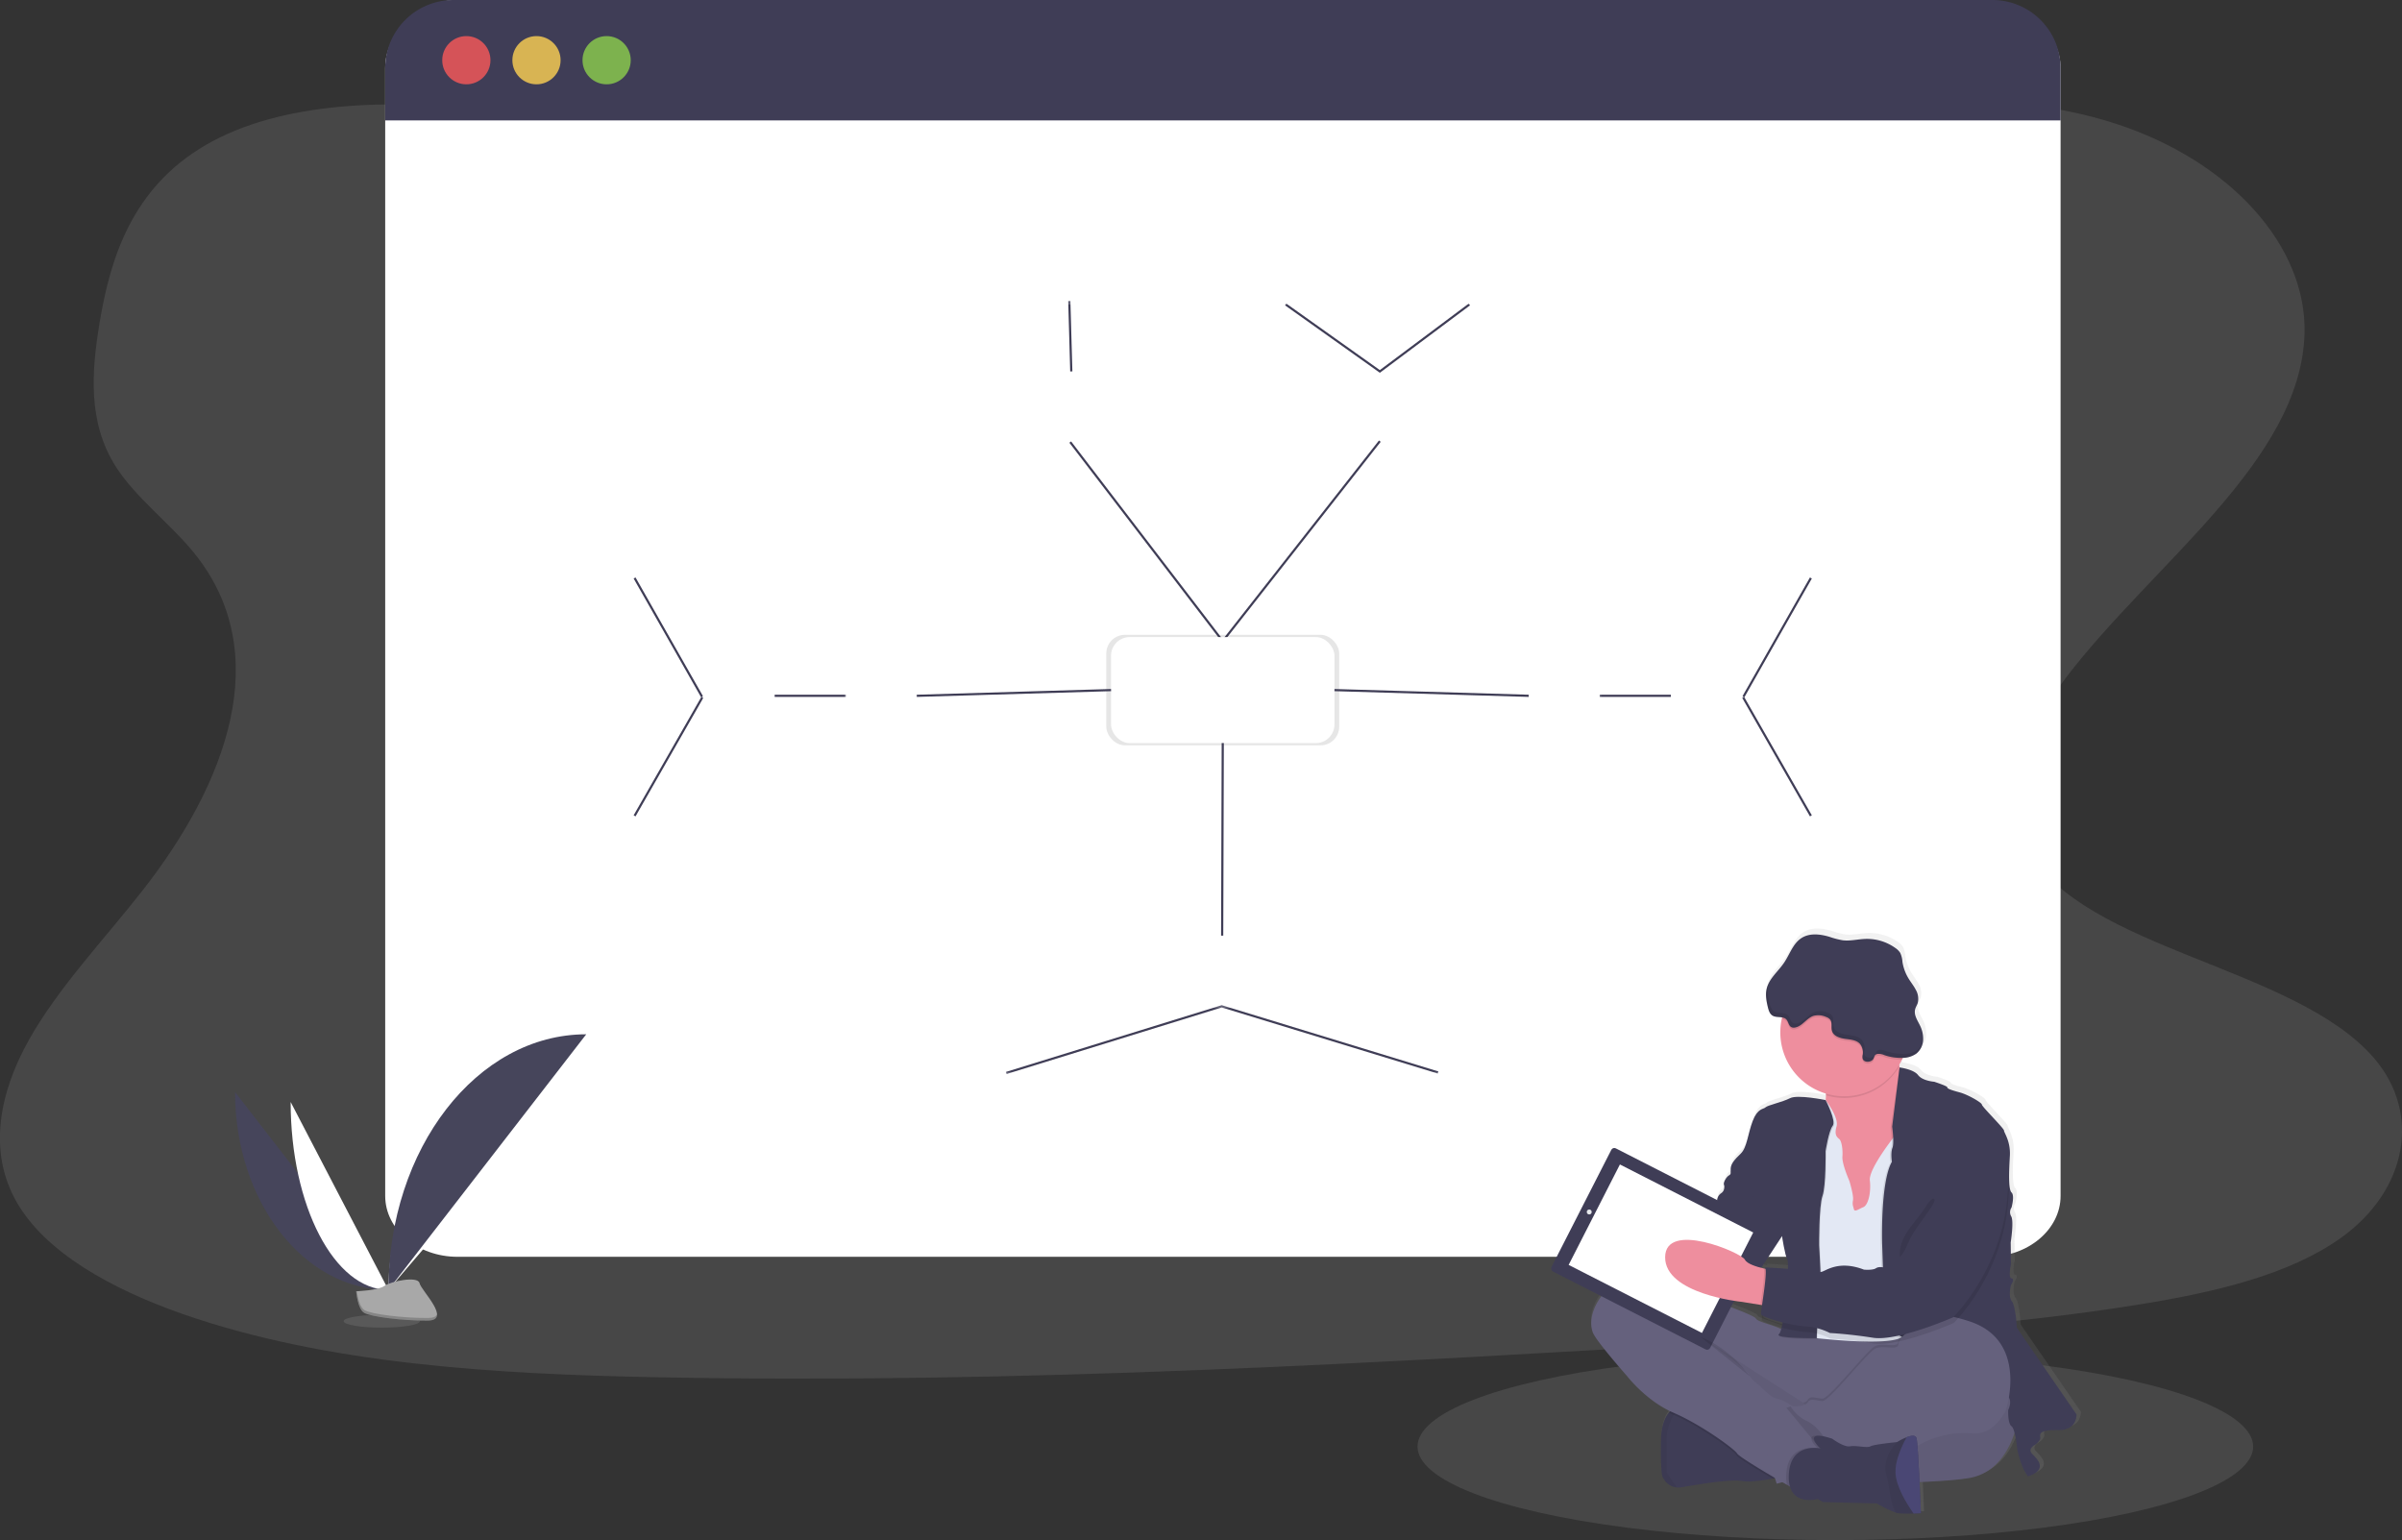 <svg id="a6dc9487-50e2-4fb9-af91-bf1b7118d463" data-name="Layer 1" xmlns="http://www.w3.org/2000/svg" xmlns:xlink="http://www.w3.org/1999/xlink" width="1103.79" height="707.8" viewBox="0 0 1103.79 707.8"><rect x="0" y="0" width="1103.79" height="707.8" fill="#333333" stroke="none"/><defs><linearGradient id="bd43dd7f-2dfd-4389-bf1e-697a1c0f972b" x1="891.82" y1="790.72" x2="891.82" y2="522.9" gradientUnits="userSpaceOnUse"><stop offset="0" stop-color="gray" stop-opacity="0.25"/><stop offset="0.54" stop-color="gray" stop-opacity="0.12"/><stop offset="1" stop-color="gray" stop-opacity="0.1"/></linearGradient></defs><title>mind map</title><ellipse cx="843.39" cy="664.8" rx="192" ry="43" fill="#ffffff" opacity="0.1"/><g opacity="0.1"><path d="M673.12,122.89c0,156.1,97.93,282.41,219,282.41" transform="translate(-48.1 -96.1)" fill="#ffffff"/></g><path d="M675.52,226.13c-70.75.54-138.73-15.45-203.73-33.27S342.32,155,273,146.82c-44.62-5.27-95.4-4.44-130.47,16-33.75,19.66-43.74,51.89-48.67,81.63-3.71,22.38-5.52,45.86,7.54,66.22C110.42,324.8,126,336.4,137,349.86c38.26,46.83,14.53,107.1-23.41,155.51-17.79,22.71-38.6,44.5-52.1,68.48s-19.18,51.1-5.79,74.6c13.28,23.28,43.54,40,76.09,51.45C197.92,723,275,727.6,350.05,729.06c166.14,3.25,332.71-6.63,498.83-16.5,61.47-3.66,123.22-7.34,183.48-17.15,33.46-5.45,67.92-13.44,91.74-30.61,30.25-21.8,36.68-57.11,15-82.33-36.37-42.29-133-49.68-159-95.53-14.31-25.24-1.57-54.37,17-78.92,39.94-52.64,108.35-100,110-158.62,1.1-40.25-34-79.28-86.68-96.43-55.25-18-130.79-12.79-169.85,21.61C810.34,210,738,225.66,675.52,226.13Z" transform="translate(-48.1 -96.1)" fill="#ffffff" opacity="0.1"/><path d="M995,127.29V645.7c0,15.42-14.88,28-33.24,28H258.34c-18.36,0-33.23-12.54-33.23-28V127.29c0-15.45,14.87-31.19,33.23-31.19l703.33,1.71C980,97.81,995,111.84,995,127.29Z" transform="translate(-48.1 -96.1)" fill="#fff"/><path d="M995,127.45v24H225.11v-24A31.35,31.35,0,0,1,256.45,96.1H963.6A31.36,31.36,0,0,1,995,127.45Z" transform="translate(-48.1 -96.1)" fill="#3f3d56"/><circle cx="214.3" cy="27.67" r="11.08" fill="#fa5959" opacity="0.8"/><circle cx="246.53" cy="27.67" r="11.08" fill="#fed253" opacity="0.8"/><circle cx="278.76" cy="27.67" r="11.08" fill="#8ccf4d" opacity="0.8"/><rect x="457" y="170.7" width="70.01" height="33.22" rx="8.57" fill="#ffffff" opacity="0.2"/><rect x="598.84" y="170.7" width="70.01" height="33.22" rx="8.57" fill="#ffffff" opacity="0.2"/><polyline points="491.81 203.17 561.89 294.68 634.08 202.74" fill="none" stroke="#3f3d56" stroke-miterlimit="10"/><rect x="508.37" y="291.75" width="107.03" height="50.79" rx="8.57" opacity="0.1"/><rect x="510.55" y="292.79" width="102.68" height="48.73" rx="8.57" fill="#ffffff"/><line x1="492.29" y1="170.7" x2="491.38" y2="138.35" fill="none" stroke="#3f3d56" stroke-miterlimit="10"/><polyline points="675.22 139.93 634.08 170.7 590.81 139.93" fill="none" stroke="#3f3d56" stroke-miterlimit="10"/><rect x="456.61" y="106.7" width="70.01" height="33.22" rx="8.57" fill="#ffffff" opacity="0.2"/><rect x="640.21" y="106.7" width="70.01" height="33.22" rx="8.57" fill="#ffffff" opacity="0.2"/><rect x="555.81" y="106.7" width="70.01" height="33.22" rx="8.57" fill="#ffffff" opacity="0.2"/><line x1="561.89" y1="341.51" x2="561.62" y2="430.01" fill="none" stroke="#3f3d56" stroke-miterlimit="10"/><path d="M609.53,558.59v0Z" transform="translate(-48.1 -96.1)" fill="none" stroke="#3f3d56" stroke-miterlimit="10"/><polyline points="462.42 493.11 561.42 462.48 660.82 492.89" fill="none" stroke="#3f3d56" stroke-miterlimit="10"/><rect x="526.62" y="430.01" width="70.01" height="33.22" rx="8.57" fill="#ffffff" opacity="0.2"/><rect x="861.88" y="345.12" width="70.01" height="33.22" rx="8.57" transform="translate(1210.51 -631.25) rotate(90)" fill="#ffffff" opacity="0.2"/><rect x="861.88" y="454.76" width="70.01" height="33.22" rx="8.57" transform="translate(377.41 1272.15) rotate(-90)" fill="#ffffff" opacity="0.2"/><rect x="625.82" y="492.66" width="70.01" height="33.22" rx="8.57" fill="#ffffff" opacity="0.2"/><rect x="475.52" y="588.76" width="70.01" height="33.22" rx="8.57" transform="translate(972.95 1114.65) rotate(-180)" fill="#ffffff" opacity="0.2"/><rect x="576.46" y="588.76" width="70.01" height="33.22" rx="8.57" transform="translate(1174.83 1114.65) rotate(-180)" fill="#ffffff" opacity="0.2"/><line x1="801" y1="320.45" x2="832.16" y2="374.94" fill="none" stroke="#3f3d56" stroke-miterlimit="10"/><line x1="735.11" y1="319.78" x2="767.82" y2="319.78" fill="none" stroke="#3f3d56" stroke-miterlimit="10"/><line x1="613.23" y1="317.15" x2="702.51" y2="319.78" fill="none" stroke="#3f3d56" stroke-miterlimit="10"/><line x1="832.16" y1="265.63" x2="801.15" y2="320.21" fill="none" stroke="#3f3d56" stroke-miterlimit="10"/><rect x="732.22" y="399.07" width="70.01" height="33.22" rx="8.57" transform="translate(1134.8 -447.65) rotate(90)" fill="#ffffff" opacity="0.2"/><rect x="797.48" y="399.94" width="70.01" height="33.22" rx="8.57" transform="translate(1200.94 -512.04) rotate(90)" fill="#ffffff" opacity="0.2"/><rect x="288.1" y="345.12" width="70.01" height="33.22" rx="8.57" transform="translate(636.73 -57.48) rotate(90)" fill="#ffffff" opacity="0.2"/><rect x="288.1" y="454.76" width="70.01" height="33.22" rx="8.57" transform="translate(-196.37 698.37) rotate(-90)" fill="#ffffff" opacity="0.2"/><line x1="322.78" y1="320.45" x2="291.61" y2="374.94" fill="none" stroke="#3f3d56" stroke-miterlimit="10"/><line x1="388.66" y1="319.78" x2="355.96" y2="319.78" fill="none" stroke="#3f3d56" stroke-miterlimit="10"/><line x1="510.55" y1="317.15" x2="421.27" y2="319.78" fill="none" stroke="#3f3d56" stroke-miterlimit="10"/><line x1="291.61" y1="265.63" x2="322.62" y2="320.21" fill="none" stroke="#3f3d56" stroke-miterlimit="10"/><rect x="417.76" y="399.07" width="70.01" height="33.22" rx="8.57" transform="translate(820.34 -133.18) rotate(90)" fill="#ffffff" opacity="0.2"/><rect x="352.49" y="399.94" width="70.01" height="33.22" rx="8.57" transform="translate(755.94 -67.05) rotate(90)" fill="#ffffff" opacity="0.2"/><path d="M156.12,598c0,50.24,31.52,90.9,70.47,90.9" transform="translate(-48.1 -96.1)" fill="#46455b"/><path d="M226.59,688.89c0-50.81,35.18-91.92,78.65-91.92" transform="translate(-48.1 -96.1)" fill="#ffffff"/><path d="M181.66,602.55c0,47.72,20.1,86.34,44.93,86.34" transform="translate(-48.1 -96.1)" fill="#ffffff"/><path d="M226.59,688.89c0-64.92,40.66-117.45,90.9-117.45" transform="translate(-48.1 -96.1)" fill="#46455b"/><ellipse cx="175.43" cy="607.19" rx="17.52" ry="2.96" fill="#ffffff" opacity="0.1"/><path d="M211.77,689.53s10-.31,13-2.45,15.37-4.71,16.12-1.27,15,17.11,3.73,17.2-26.22-1.76-29.22-3.59S211.77,689.53,211.77,689.53Z" transform="translate(-48.1 -96.1)" fill="#a8a8a8"/><path d="M244.83,701.81c-11.28.09-26.21-1.75-29.22-3.59-2.29-1.39-3.2-6.39-3.51-8.7h-.33s.63,8.06,3.64,9.89,17.94,3.68,29.22,3.59c3.26,0,4.38-1.19,4.32-2.9C248.5,701.15,247.26,701.79,244.83,701.81Z" transform="translate(-48.1 -96.1)" opacity="0.2"/><path d="M1004.32,744.89l-27.67-40.12s-.52-9.93-2.33-12.26-.39-7.48-.39-7.48,1.94-2.84.26-3.09-.26-6.58-.26-6.58l-.13-10.07s1.55-9.67.26-12a3.82,3.82,0,0,1,.13-4.13s1.55-5.55,0-7-1.17-10.06-.78-16.89-2.71-10.71-2.71-11.74-10.22-11.1-10.22-12-6.46-4.64-10.34-5.68-5.82-1.8-5.69-2.32-6.08-2.58-6.08-2.58-5.43-.38-7.5-3.09-8.4-3.5-8.57-3.52c0-.18-.09-.36-.12-.54l-.12-.58c.49-.82.94-1.66,1.35-2.53l.36-.79a11,11,0,0,0,6.36-2,8.7,8.7,0,0,0,3.1-6.19,13.6,13.6,0,0,0-1.51-6.87c-1.14-2.33-2.8-4.73-2.23-7.25.25-1.09.9-2,1.24-3.11a8.19,8.19,0,0,0-.93-6.11c-1-1.87-2.34-3.52-3.43-5.34a20.73,20.73,0,0,1-2.73-7.54,11.88,11.88,0,0,0-1-4.11,7.62,7.62,0,0,0-2.27-2.29,22.65,22.65,0,0,0-13.9-4.21c-3.52.12-7,1.07-10.52.64a38.93,38.93,0,0,1-6.15-1.61c-4.33-1.28-9.34-1.81-13.11.67s-5.28,7.36-7.84,11.18c-2.27,3.38-5.58,6.21-7.3,9.79,0-.07,0-.14.05-.21a12.35,12.35,0,0,0-1,2.61c-.66,2.81-.11,5.75.57,8.55.36,1.45.84,3,2.09,3.82s3,.63,4.52.89c-.06.25-.12.49-.17.74a29.5,29.5,0,0,0,20.5,34.45c0,.26,0,.53,0,.78,0,.77-.06,1.51-.14,2.22h0s-13-2.67-16.49-.87-10.35,3.23-11.38,4.26-3.62.26-5.95,6.32-2.58,12.26-5.56,15.09-4.52,4.78-4.65,6.84.38,2.58-.78,3.23-2.84,3.35-2.33,4.38c0,0,.65,2.58-1.42,3.87a4.31,4.31,0,0,0-1.81,3.87s-.78,2.84-2.59,3.48-3,4.91-3,4.91l-5.86,6.74-11.63-12.86a4.9,4.9,0,0,0-6.91-.35L802,653.51a11.24,11.24,0,0,0-5.71,3.4,15,15,0,0,0-3,4.4l-3.12,2.82a4.8,4.8,0,0,0-1.61,3.44,4.85,4.85,0,0,0,.81,5.32l7.44,8.24,0,.07a13,13,0,0,0-7.2,2.93c-11.12,9.8-11.25,18.83-9.57,23s15.77,20,15.77,20,8.19,10.65,20,16.31h0l-.08.09c-.24.25-.47.52-.7.81l-.19.25-.18.25-.21.31-.16.25-.23.37a2,2,0,0,1-.14.25c-.09.16-.18.33-.26.5l-.09.17c-.11.22-.21.46-.32.7s-.07.18-.1.26-.14.34-.2.52l-.12.33c-.06.16-.11.33-.17.5s-.07.24-.11.37l-.15.56-.09.35c-.08.3-.14.61-.21.93l-.06.37c0,.21-.08.43-.11.66s-.05.31-.07.47,0,.42-.08.64,0,.33-.05.49,0,.49,0,.74,0,.29,0,.45c0,.4,0,.82-.05,1.25-.26,15.09.62,17.28.62,17.28s1.83,4.81,6.87,5.15a8.93,8.93,0,0,0,2.21-.12c6.72-1.16,22.5-3.87,28.06-2.83,3.34.62,9.53-.3,13.93-1.13l1.17-.23.8,2.57,2.56-.7,2.17,1.25,1.37.79c2.55,8.65,12.91,5.7,12.91,5.7l2.46,1.42,25,.64a50.53,50.53,0,0,0,8.84,4.25,8.88,8.88,0,0,0,1.25.27,57.46,57.46,0,0,0,6.95.13c1.92,0,3.4-.13,3.4-.13s-.26-6.77-.62-14.36c9.53-.4,18-1,23.11-1.89C968,772,973.55,759.84,975.6,753.36a60.65,60.65,0,0,1,1.3,8,58.61,58.61,0,0,0,2.07,7,23.67,23.67,0,0,0,2.85,5.16c9.83-3.35,3.88-8.38,1.81-10.57s1.42-4,1.42-4,2.72-1.81,2.46-3.49-.39-3.48,8.4-3.35S1004.32,744.89,1004.32,744.89ZM867.78,662.52c.11.74,1.34,8.68,2.45,10.77a14.37,14.37,0,0,1,.29,4.25c-5.21-.41-10.64-.64-10.64-.64a1.24,1.24,0,0,1,.28.67l-.82-.19c-.38-.09-.78-.18-1.19-.29l9.6-14.59Zm-19,30.25,9,1.43.76.12a30.29,30.29,0,0,0-.47,4.26c0,.13.2.29.49.48a11.67,11.67,0,0,0-.17,2.13c.14.72,4.36,2.26,9.2,3.54-.07.26-.14.5-.2.74h0c-4.27-2.25-11-3.3-11.78-5S832,690.84,832,690.84s-.84-.45-2.28-1.14l6,1.14,1.66-.17A89.92,89.92,0,0,0,848.76,692.77Z" transform="translate(-48.1 -96.1)" fill="url(#bd43dd7f-2dfd-4389-bf1e-697a1c0f972b)"/><path d="M974.89,750.5s-3.59,21.65-21.79,24.86-78.94,2.56-78.94,2.56-34.73-5-47.29-34.34-20.63-41-9.87-41.53,68.82,19.61,72.15,19.87S978.09,677.32,974.89,750.5Z" transform="translate(-48.1 -96.1)" fill="#65617d"/><path d="M974.89,750.5s-3.59,21.65-21.79,24.86-78.94,2.56-78.94,2.56-34.73-5-47.29-34.34-20.63-41-9.87-41.53,68.82,19.61,72.15,19.87S978.09,677.32,974.89,750.5Z" transform="translate(-48.1 -96.1)" opacity="0.05"/><path d="M812,774.59s1.81,4.77,6.8,5.12a8.77,8.77,0,0,0,2.19-.12c6.67-1.16,22.3-3.85,27.81-2.82,3.32.61,9.45-.3,13.82-1.12,2.9-.55,5-1.06,5-1.06s-5.12-17-5.77-17.56-23.06-14-23.06-14L821,741.79H821a9.39,9.39,0,0,0-6,3.54c-1.87,2.27-3.48,6-3.59,12.1C811.1,772.41,812,774.59,812,774.59Z" transform="translate(-48.1 -96.1)" fill="#3f3d56"/><path d="M812,774.59s1.81,4.77,6.8,5.12a73.93,73.93,0,0,1-4.82-7l.09-12.43a21.89,21.89,0,0,1,7-18.45H821s-9.35.64-9.61,15.64S812,774.59,812,774.59Z" transform="translate(-48.1 -96.1)" opacity="0.05"/><path d="M889,747.42l16.53-12.94,26-25.63s-2.81-.14-7.05-.32c-1,.67-4,2.78-4.12,5.35-.12,3.14-7,.22-10.62,2S888.64,740.16,885.56,740s-5.51-1.56-6.79.62l-.09.14Z" transform="translate(-48.1 -96.1)" opacity="0.1"/><path d="M815,745.32c.59.28,1.19.56,1.79.82,12.56,5.38,28.07,16.66,29.22,18.71.71,1.25,9.7,6.71,16.64,10.8,2.9-.55,5-1.06,5-1.06s-5.12-17-5.77-17.56-23.06-14-23.06-14L821,741.79H821A9.39,9.39,0,0,0,815,745.32Z" transform="translate(-48.1 -96.1)" opacity="0.1"/><path d="M780.09,708.59c1.67,4.1,15.64,19.86,15.64,19.86s8.84,11.54,21.4,16.92,28.06,16.66,29.22,18.71c.74,1.32,10.75,7.35,17.8,11.49l1.58.92,3.5,2,1.85,1.07s4.29-3.45,8.57-6.92,8.41-6.86,8.48-7c.12-.38,1.79-4.74,1.4-5-.2-.13-1.08-1.91-2.69-4a18.25,18.25,0,0,0-6.53-5.4c-5.9-2.69-8.46-8.82-8.46-8.82s-.56-.4-1.41-.94a17.09,17.09,0,0,0-5.77-2.57c-2.82-.35-8.07-6.12-8.07-6.12s-3.59-2.31-5-5.25-21.22-16.46-23.06-17.73l48.18,30.95,11.53,7.41,16.54-12.94,26-25.63s-3.5-.17-8.58-.39c-12.65-.55-35.1-1.41-37.94-.77a21.45,21.45,0,0,1-7,.46s-6.4.29-10.63-1.94-10.9-3.28-11.67-4.93-23.45-9.61-23.45-9.61-30.88-16.4-41.91-6.66S778.43,704.49,780.09,708.59Z" transform="translate(-48.1 -96.1)" fill="#65617d"/><path d="M879.67,614.53l4,13.19,5.13,29.74,18.83,1.28,5.46-9,5.44-9s3.39-12,5.83-23.64c2.15-10.28,3.56-20.26,1.22-21.34-2.08-1-3.45-4.43-4.34-8.15-.11-.46-.22-.93-.31-1.39a73.86,73.86,0,0,1-1.25-9.56s-39.47-2.05-34,14.23a25.82,25.82,0,0,1,1.49,8.65,21.8,21.8,0,0,1-.14,2.2A18.45,18.45,0,0,1,879.67,614.53Z" transform="translate(-48.1 -96.1)" fill="#ee8e9e"/><path d="M871.46,612.35l1.42,22.42,3.2,19.1,3.59,8.84,3.2,48.38s30.9,3.57,38.42-.06a3.33,3.33,0,0,0,1.36-1.07c9.07-13.7,6.1-53.4,6.1-53.4l3.46-25.63-2.31-13.3-5.57-.6-4.29-.45s-1,1.19-2.37,3c-3.8,5-10.79,14.88-10.32,19,.64,5.64-.77,11.4-3,12.3s-4,2.44-4.35.9-.77-1.92-.39-4.1-1.67-8.85-1.67-8.85-3.46-7.81-3.2-11.15-.38-7.17-1.41-8.07-2.43-1.79-1.28-5.89S887,601.67,887,601.67Z" transform="translate(-48.1 -96.1)" fill="#e3e8f4"/><path d="M912.28,668.36l1.29,38.32,7.4,4.1a3.4,3.4,0,0,0,1.36-1.06c9.07-13.71,6.1-53.41,6.1-53.41l3.46-25.63-2.31-13.3-5.57-.6c2.15-10.28,3.56-20.26,1.22-21.34-2.08-1-3.45-4.43-4.34-8.15h0l-4,27.11s.33,2.45.45,5a14.26,14.26,0,0,1-.32,4.77c-.9,2.31-.26,6.41-.26,6.41-2.31,4.07-3.47,11.61-4,18.89C912,659.13,912.28,668.36,912.28,668.36Z" transform="translate(-48.1 -96.1)" opacity="0.1"/><path d="M921,586.68s6.46.8,8.51,3.5,7.43,3.07,7.43,3.07,6.15,2,6,2.56,1.79,1.29,5.63,2.31,10.26,4.74,10.26,5.64S969,614.65,969,615.68s3.08,4.87,2.69,11.66-.77,15.38.77,16.79,0,6.92,0,6.92a3.78,3.78,0,0,0-.13,4.1c1.28,2.31-.25,11.92-.25,11.92l.12,10s-1.41,6.28.26,6.54-.26,3.08-.26,3.08-1.41,5.12.39,7.43,2.31,12.17,2.31,12.17l27.42,39.86s.39,7.3-8.33,7.18-8.59,1.66-8.33,3.33-2.43,3.46-2.43,3.46-3.46,1.79-1.41,4,7.94,7.18-1.8,10.51a23.76,23.76,0,0,1-2.82-5.13,58,58,0,0,1-2.05-6.92s-.9-9.74-2.69-11-1.54-7.43-1.54-7.43,2.57-5-1-7.05-55.62-30.89-55.62-30.89L913,667.84s-.9-28.32,4.48-37.81c0,0-.64-4.1.26-6.41s-.13-9.74-.13-9.74Z" transform="translate(-48.1 -96.1)" fill="#3f3d56"/><path d="M887.43,602.06s-12.89-2.66-16.35-.86-10.25,3.2-11.28,4.23-3.58.25-5.89,6.28-2.56,12.17-5.51,15-4.49,4.74-4.62,6.79.39,2.56-.76,3.21-2.82,3.33-2.31,4.35,26.65,23.58,26.65,23.58,1.29,8.59,2.44,10.77-1.28,32.16-3.84,34.22,17.3,1.86,17.3,1.86.89-19.68,1.66-20.7-.51-22-.51-22-.13-17.94,1.54-22.68,1.48-20.5,1.48-20.5,1.47-9.46,3.26-11.67S887.43,602.06,887.43,602.06Z" transform="translate(-48.1 -96.1)" opacity="0.1"/><path d="M887,601.67s-12.88-2.65-16.34-.86S860.44,604,859.42,605s-3.59.26-5.9,6.28-2.56,12.18-5.51,15-4.48,4.74-4.61,6.79.38,2.56-.77,3.2-2.82,3.33-2.31,4.36S867,664.25,867,664.25s1.28,8.58,2.44,10.76-1.29,32.17-3.85,34.22,17.3,1.86,17.3,1.86.9-19.67,1.67-20.7-.52-22-.52-22-.12-17.94,1.54-22.68S887,625.16,887,625.16s1.47-9.46,3.26-11.66S887,601.67,887,601.67Z" transform="translate(-48.1 -96.1)" fill="#3f3d56"/><path d="M885.69,590.82a25.82,25.82,0,0,1,1.49,8.65,29.36,29.36,0,0,0,33.72-13.32,73.86,73.86,0,0,1-1.25-9.56S880.18,574.54,885.69,590.82Z" transform="translate(-48.1 -96.1)" opacity="0.1"/><path d="M866.21,570.57a29.35,29.35,0,1,0,.64-6.1A29.35,29.35,0,0,0,866.21,570.57Z" transform="translate(-48.1 -96.1)" fill="#ee8e9e"/><path d="M847.37,638.49l-7,2.18s.65,2.56-1.41,3.84a4.29,4.29,0,0,0-1.79,3.85s-.77,2.82-2.56,3.46-2.95,4.87-2.95,4.87l-5.9,6.79s-2.17,1.79-1.79,2.69-2.31,1.15-2.31,1.15L823,690.14l12.18,2.3,7.56-.77,6.15-2.3,5.38-3.21,2.44-6.28,10.76-16.4Z" transform="translate(-48.1 -96.1)" fill="#3f3d56"/><path d="M823.41,669.12s-15.64-22.56-27.3-10.38,4.74,31.91,8.59,31.27,22.17-1.67,22.17-1.67Z" transform="translate(-48.1 -96.1)" fill="#ee8e9e"/><rect x="770.4" y="638.26" width="81.83" height="63.54" rx="1.54" transform="translate(345.12 -391.66) rotate(27.04)" fill="#3f3d56"/><rect x="777.03" y="644.03" width="68.78" height="51.83" transform="translate(345.09 -391.72) rotate(27.04)" fill="#ffffff"/><circle cx="730.3" cy="557" r="1.13" fill="#e6e8ec"/><circle cx="796.61" cy="590.97" r="1.86" fill="#e6e8ec"/><path d="M813.28,673.86c-.12,16.92,34.86,20.5,34.86,20.5l8.94,1.42,4,.64,1.67-16.54s-1.83-.27-4.12-.8c-3.39-.79-7.78-2.16-8.7-4.07C848.4,671.81,813.41,656.94,813.28,673.86Z" transform="translate(-48.1 -96.1)" fill="#ee8e9e"/><path d="M866.85,564.47a3.41,3.41,0,0,1,2.15,1c1,1.05,1,2.91,2.33,3.55a2.58,2.58,0,0,0,1.53.18c3.41-.48,5.38-4.33,8.65-5.39a8.67,8.67,0,0,1,5.73.5,4.18,4.18,0,0,1,1.9,1.21c1.1,1.42.33,3.51.84,5.22.7,2.38,3.54,3.33,6,3.64s5.23.48,6.88,2.34a6.27,6.27,0,0,1,1.22,5,3.91,3.91,0,0,0,0,1.83c.68,1.93,4,1.64,4.87.12.64-1.1.45-2,1.94-2.32a6.32,6.32,0,0,1,3.14.54,23.08,23.08,0,0,0,8.11,1.24,29.35,29.35,0,1,0-55.27-18.58Z" transform="translate(-48.1 -96.1)" opacity="0.1"/><path d="M904.06,582.71a4,4,0,0,1,0-1.84,6.27,6.27,0,0,0-1.22-5c-1.65-1.86-4.42-2-6.88-2.34s-5.3-1.26-6-3.64c-.51-1.71.26-3.8-.84-5.21a4.14,4.14,0,0,0-1.9-1.22,8.67,8.67,0,0,0-5.73-.5c-3.27,1.06-5.24,4.91-8.65,5.39a2.58,2.58,0,0,1-1.53-.18c-1.29-.64-1.34-2.5-2.33-3.55-1.56-1.65-4.51-.58-6.42-1.81-1.24-.8-1.72-2.36-2.07-3.79-.67-2.79-1.22-5.71-.56-8.5,1.11-4.77,5.37-8,8.09-12.11,2.54-3.79,4-8.59,7.77-11.11s8.7-1.94,13-.66a37.88,37.88,0,0,0,6.09,1.59c3.46.43,6.94-.51,10.43-.63a22.46,22.46,0,0,1,13.77,4.18,7.64,7.64,0,0,1,2.25,2.28,11.49,11.49,0,0,1,1,4.08,20.82,20.82,0,0,0,2.71,7.5c1.07,1.8,2.43,3.43,3.4,5.3a8.18,8.18,0,0,1,.92,6.07c-.33,1.05-1,2-1.23,3.09-.57,2.5,1.08,4.89,2.21,7.2a13.55,13.55,0,0,1,1.5,6.83,8.61,8.61,0,0,1-3.08,6.14,11,11,0,0,1-6.49,2A23,23,0,0,1,914,581a6.32,6.32,0,0,0-3.14-.54c-1.49.3-1.3,1.22-1.94,2.32C908.06,584.34,904.74,584.63,904.06,582.71Z" transform="translate(-48.1 -96.1)" fill="#3f3d56"/><path d="M888.25,748.19l16.54-12.94,26-25.63s-3.5-.17-8.58-.39a5.63,5.63,0,0,0-1.82,3.5c-.12,3.13-7,.22-10.62,2S888.64,739,885.56,738.86s-5.51-1.56-6.79.62l-.09.14a3.68,3.68,0,0,1-2,1.16Z" transform="translate(-48.1 -96.1)" opacity="0.1"/><path d="M854.93,747.29l8.31,26.52,1.3,4.16,4-1.08,8.72-2.4,38.84-10.67a33.62,33.62,0,0,0,14-3.73,42.44,42.44,0,0,1,24.14-5.26c5.13.48,10.84-1.73,15.58-10.49,0,0,10.76-31.78-16.41-40.88s-28.46,4.84-28.46,4.84l-.37.23c-1,.67-4,2.78-4.12,5.35-.12,3.14-7,.22-10.62,2S888.64,740.16,885.56,740s-5.51-1.56-6.79.62l-.09.14c-.95,1.31-3.81,1.61-5.69,1.67-1,0-1.78,0-1.78,0l-.24.07-2,.59Z" transform="translate(-48.1 -96.1)" fill="#65617d"/><path d="M857.08,695.78l4,.64,1.67-16.54s-1.83-.27-4.12-.8C859.23,681.38,857.86,690.3,857.08,695.78Z" transform="translate(-48.1 -96.1)" opacity="0.1"/><path d="M961.87,618.53s11.92-3.46,9,30.38-25,55.23-25,55.23-25.37,11.15-36.78,9.36a198.28,198.28,0,0,0-19.73-2.18,29,29,0,0,0-11.54-3.08c-6.4-.25-19.86-4.23-20.12-5.51s3.34-20.12,1.8-21.53c0,0,17.94.74,19.73,2s4.36.37,6.28,0,7.82-5.49,19.48-1c0,0,4,.38,5.51-.64s4-.26,4-.26a11.49,11.49,0,0,0,2.79-1.41c.38-.51,3.46,0,3.46,0a1.36,1.36,0,0,0,1.92-.9,8.34,8.34,0,0,1,1.79-2.82s3.46-19.48,10-26.78c0,0,1.92-1.67,1.41-3.72S946.49,614.43,961.87,618.53Z" transform="translate(-48.1 -96.1)" opacity="0.1"/><path d="M961.56,615.93s11.92-3.46,9,30.38-25,55.23-25,55.23-25.38,11.15-36.78,9.36S889,708.72,889,708.72a29,29,0,0,0-11.53-3.08c-6.41-.25-19.86-4.23-20.12-5.51s3.33-20.12,1.79-21.53c0,0,17.94.74,19.74,2s4.36.36,6.28,0,7.82-5.5,19.48-1c0,0,4,.38,5.51-.64s4-.26,4-.26a11.29,11.29,0,0,0,2.78-1.41c.38-.51,3.46,0,3.46,0a1.36,1.36,0,0,0,1.92-.9,8.59,8.59,0,0,1,1.8-2.82s3.46-19.48,10-26.78c0,0,1.93-1.67,1.41-3.72S946.18,611.83,961.56,615.93Z" transform="translate(-48.1 -96.1)" fill="#3f3d56"/><path d="M869,743.08l16.92,20.48c.07-.06.11-.1.11-.12.13-.38,1.79-4.74,1.41-5s-3.33-6.67-9.23-9.36a17.49,17.49,0,0,1-7.24-6.6Z" transform="translate(-48.1 -96.1)" opacity="0.1"/><path d="M869.23,778.52l1.85,1.07s4.29-3.45,8.57-6.92,8.41-6.86,8.48-7c.12-.38,1.79-4.74,1.4-5-.2-.13-1.08-1.91-2.69-4-11.48-3.22-4.17,4.75-3.2,5.11,0,0-14-3.2-14.74,12A18,18,0,0,0,869.23,778.52Z" transform="translate(-48.1 -96.1)" opacity="0.1"/><path d="M883.38,785l2.44,1.41,24.73.64a50,50,0,0,0,8.76,4.21,7.66,7.66,0,0,0,1.24.28,58.55,58.55,0,0,0,6.89.13c1.9,0,3.36-.13,3.36-.13s-1.17-31.2-2-34.48c-.42-1.57-2.5-1.22-4.54-.44a30,30,0,0,0-4.43,2.24s-10.51,1-12.18,1.93-6.4-.52-9.35,0-8.2-3.47-8.2-3.47c-14.36-4.74-6.28,4.1-5.26,4.48,0,0-14-3.2-14.73,12S883.38,785,883.38,785Z" transform="translate(-48.1 -96.1)" fill="#3f3d56"/><path d="M919.14,772.92c.27,6.46,5.3,14.48,8.3,18.72,1.9,0,3.36-.13,3.36-.13s-1.17-31.2-2-34.48c-.42-1.57-2.5-1.22-4.54-.44C921.73,761.24,918.92,767.72,919.14,772.92Z" transform="translate(-48.1 -96.1)" fill="#565387"/><path d="M919.14,772.92c.27,6.46,5.3,14.48,8.3,18.72,1.9,0,3.36-.13,3.36-.13s-1.17-31.2-2-34.48c-.42-1.57-2.5-1.22-4.54-.44C921.73,761.24,918.92,767.72,919.14,772.92Z" transform="translate(-48.1 -96.1)" opacity="0.1"/><path d="M914.91,773.78c1.7,6.23,1.68,13.22,4.4,17.45a7.66,7.66,0,0,0,1.24.28,58.55,58.55,0,0,0,6.89.13c1.9,0,3.36-.13,3.36-.13s-1.17-31.2-2-34.48c-.42-1.57-2.5-1.22-4.54-.44a30,30,0,0,0-4.43,2.24S912.73,765.8,914.91,773.78Z" transform="translate(-48.1 -96.1)" opacity="0.05"/><path d="M829.58,710.55s12.29,4,22.7,18.16Z" transform="translate(-48.1 -96.1)" opacity="0.1"/><g opacity="0.1"><path d="M929.41,556.77c0,.1,0,.19-.07.28a10.86,10.86,0,0,1-.43,1.07A8.1,8.1,0,0,1,929.41,556.77Z" transform="translate(-48.1 -96.1)"/><path d="M859.9,550.56a12,12,0,0,1,1-2.59c-.07.22-.13.44-.19.67-.65,2.79-.11,5.71.57,8.49.35,1.44.83,3,2.07,3.8,1.91,1.22,4.86.16,6.42,1.81,1,1,1,2.91,2.33,3.55a2.58,2.58,0,0,0,1.53.18c3.4-.48,5.38-4.33,8.65-5.39a8.67,8.67,0,0,1,5.73.5,4.17,4.17,0,0,1,1.9,1.22c1.09,1.41.33,3.5.83,5.21.71,2.38,3.55,3.32,6,3.64s5.23.48,6.88,2.34a6.27,6.27,0,0,1,1.22,5,3.78,3.78,0,0,0,0,1.83c.68,1.92,4,1.64,4.87.12.64-1.1.44-2,1.94-2.33a6.44,6.44,0,0,1,3.14.55,23.26,23.26,0,0,0,8.28,1.24,11,11,0,0,0,6.49-2,7.54,7.54,0,0,0,2-2.42,8.21,8.21,0,0,1-2.77,4.34,11,11,0,0,1-6.49,2A23,23,0,0,1,914,581a6.32,6.32,0,0,0-3.14-.54c-1.49.3-1.3,1.22-1.94,2.32-.87,1.52-4.19,1.81-4.87-.11a4,4,0,0,1,0-1.84,6.27,6.27,0,0,0-1.22-5c-1.65-1.86-4.42-2-6.88-2.34s-5.3-1.26-6-3.64c-.51-1.71.26-3.8-.84-5.21a4.19,4.19,0,0,0-1.9-1.22,8.67,8.67,0,0,0-5.73-.5c-3.27,1.06-5.25,4.91-8.65,5.39a2.58,2.58,0,0,1-1.53-.18c-1.29-.64-1.34-2.5-2.33-3.55-1.56-1.65-4.51-.58-6.42-1.81-1.24-.8-1.72-2.36-2.07-3.79C859.79,556.27,859.25,553.35,859.9,550.56Z" transform="translate(-48.1 -96.1)"/></g><path d="M931.4,653.13c-2.35,3.17-5,6.1-7.11,9.45s-3.54,7.27-3.11,11.19c2.15-2.2,3.13-5.25,4.49-8,2.29-4.68,5.72-8.65,8.62-13,.55-.82,4.09-5.57,2.3-5.8C935.11,646.8,932.2,652.05,931.4,653.13Z" transform="translate(-48.1 -96.1)" opacity="0.1"/></svg>